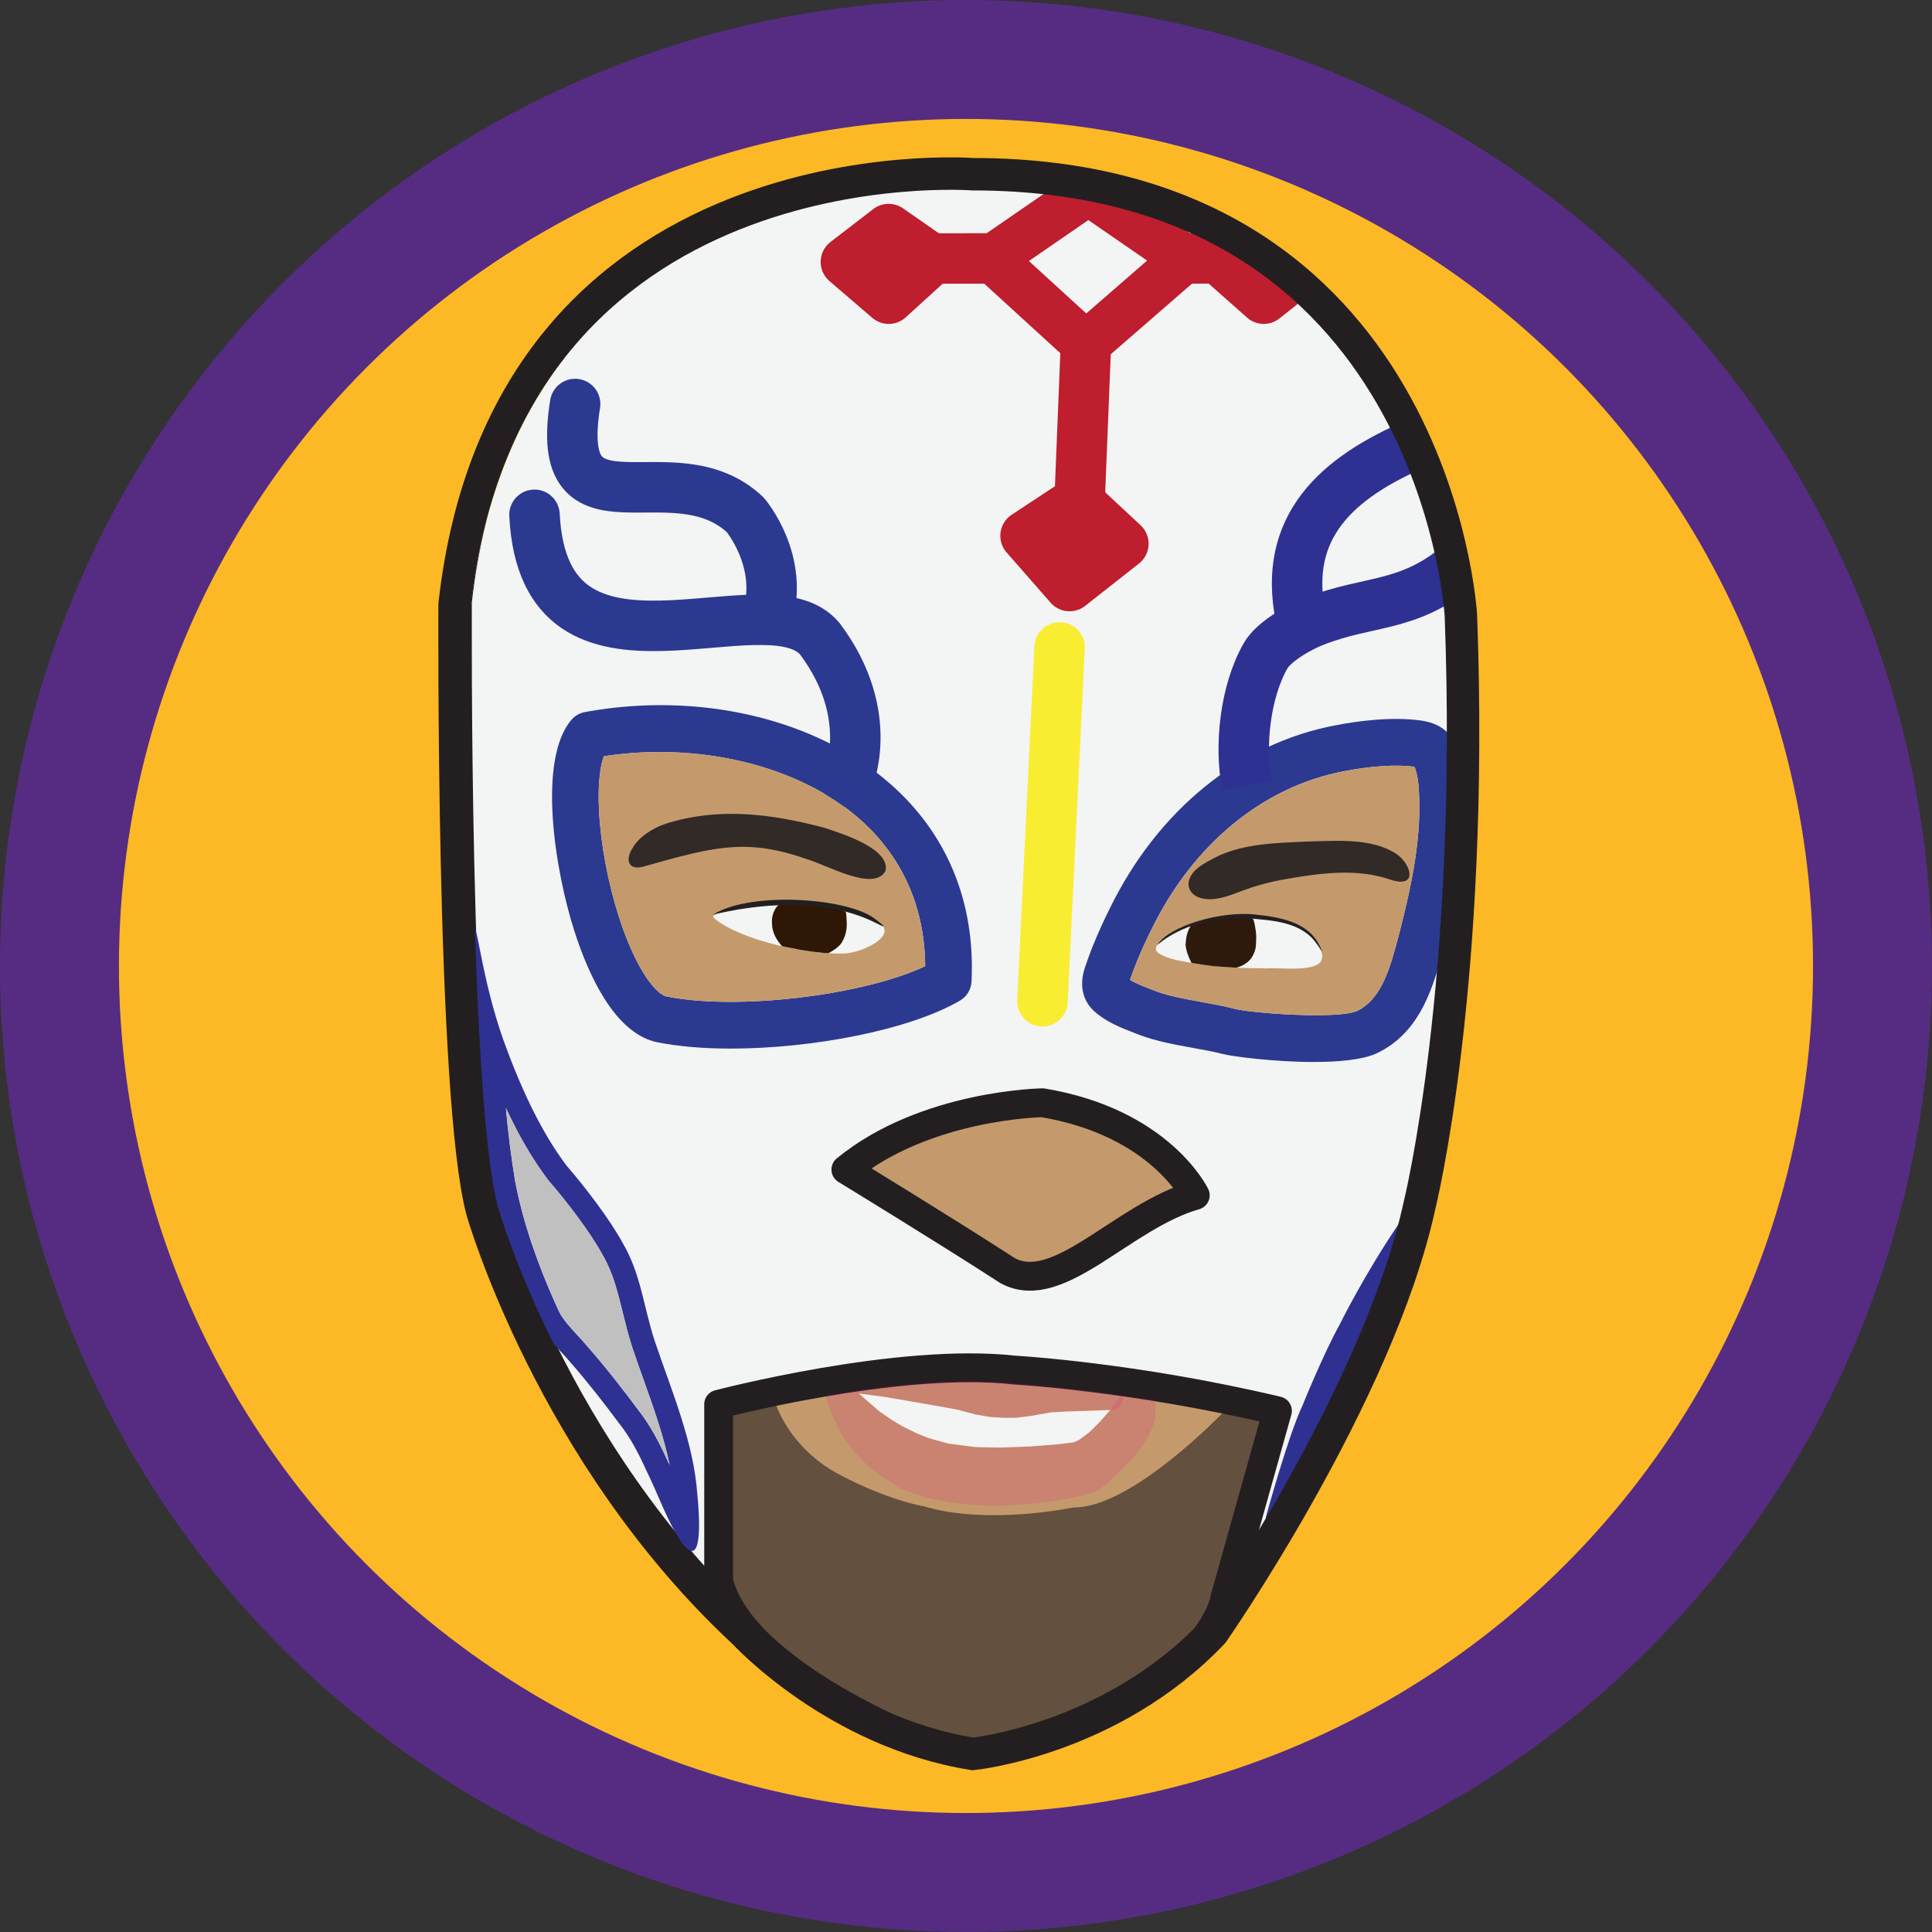 <?xml version="1.0" encoding="UTF-8"?>
<svg xmlns="http://www.w3.org/2000/svg" xmlns:xlink="http://www.w3.org/1999/xlink" viewBox="0 0 536.07 536.07">
  <rect x="0" y="0" width="536.07" height="536.07" fill="#333333" stroke="none"/>
  <defs>
    <style>
      .cls-1 {
        stroke: #2e3192;
      }

      .cls-1, .cls-2, .cls-3, .cls-4, .cls-5, .cls-6, .cls-7 {
        fill: none;
      }

      .cls-1, .cls-2, .cls-3, .cls-5 {
        stroke-width: 14px;
      }

      .cls-1, .cls-5, .cls-8, .cls-9, .cls-7 {
        stroke-miterlimit: 10;
      }

      .cls-2 {
        stroke: #2b3990;
      }

      .cls-2, .cls-3, .cls-5, .cls-6, .cls-10 {
        stroke-linecap: round;
      }

      .cls-2, .cls-3, .cls-6, .cls-10 {
        stroke-linejoin: round;
      }

      .cls-3, .cls-6 {
        stroke: #be1e2d;
      }

      .cls-11 {
        clip-path: url(#clippath);
      }

      .cls-4, .cls-12, .cls-13, .cls-14, .cls-15, .cls-16, .cls-17, .cls-18, .cls-19, .cls-20, .cls-21, .cls-22 {
        stroke-width: 0px;
      }

      .cls-5 {
        stroke: #f9ed32;
      }

      .cls-6 {
        stroke-width: 13px;
      }

      .cls-12 {
        fill: #ec008c;
        opacity: .16;
      }

      .cls-13 {
        opacity: .91;
      }

      .cls-13, .cls-14, .cls-20 {
        fill: #231f20;
      }

      .cls-8, .cls-10 {
        stroke-width: 8px;
      }

      .cls-8, .cls-10, .cls-7 {
        stroke: #231f20;
      }

      .cls-8, .cls-15 {
        fill: #f3f4f4;
      }

      .cls-10, .cls-21 {
        fill: #c49a6c;
      }

      .cls-9 {
        fill: #fdb825;
        stroke: #552c82;
        stroke-width: 33px;
      }

      .cls-14 {
        opacity: .6;
      }

      .cls-7 {
        stroke-width: 9px;
      }

      .cls-16 {
        fill: #2d1a0d;
      }

      .cls-17 {
        fill: #2b3990;
      }

      .cls-18 {
        fill: #2e1705;
      }

      .cls-19 {
        fill: #2e3192;
      }

      .cls-22 {
        fill: silver;
      }
    </style>
    <clipPath id="clippath">
      <path class="cls-4" d="m270.48,51.53s-125.95-9.84-140.11,118.1c0,0-.75,135.52,7.45,166.56,0,0,18.63,66.62,70.81,115.83,0,0,24.57,27.25,61.85,33.31,0,0,37.28-3.79,64.86-33.31,0,0,44.72-65.11,55.9-117.35,0,0,23.85-118.1,11.18-162.01,0,0-6.74-121.13-131.95-121.13Z"/>
    </clipPath>
  </defs>
  <g id="Layer_22" data-name="Layer 22">
    <circle class="cls-9" cx="268.03" cy="268.03" r="251.53"/>
  </g>
  <g id="inside_of_mask" data-name="inside of mask">
    <g class="cls-11">
      <g id="face_outline" data-name="face outline">
        <path class="cls-8" d="m270.72,47.55s-129.26-9.94-143.8,119.33c0,0-.76,136.93,7.65,168.29,0,0,19.12,67.32,72.67,117.04,0,0,25.21,27.54,63.48,33.66,0,0,38.26-3.82,66.57-33.66,0,0,45.9-65.79,57.37-118.57,0,0,24.48-119.33,11.47-163.7,0,0-6.91-122.39-135.41-122.39Z"/>
      </g>
      <g id="eyes_outline" data-name="eyes outline">
        <path class="cls-17" d="m364.62,294.67c-11.01,0-22.76-1.54-25.3-2.21-2.32-.62-5.16-1.13-8.16-1.67-5.07-.92-10.32-1.87-14.88-3.59l-.1-.04c-.49-.19-.99-.39-1.49-.58-3.6-1.39-7.68-2.97-11.02-5.94l-.28-.26c-1.85-1.77-4.49-5.62-2.32-12.03.94-2.84,3.09-8.76,6.79-16.14,13.34-27.4,36.21-46,62.72-50.96,6.29-1.22,15.57-2.46,23.8-1.32l.21.03c6.18,1.06,8.5,4.17,10.24,8.83l.06.17c.75,2.21,1.23,4.45,1.54,7.29v.12c1.47,15.98-2.04,31.65-5.44,45.09l-.29,1.1c-2.82,10.67-6.33,23.95-18.88,29.78l-.19.08c-3.92,1.67-10.34,2.24-17.02,2.24Zm-43.72-19.58c3.45,1.29,8.08,2.13,12.56,2.94,3.27.59,6.35,1.15,9.17,1.9,4.33,1.14,28.02,2.97,33.84.61,6.96-3.31,9.27-12.04,11.71-21.29l.28-1.04c3.11-12.31,6.35-26.67,5.1-40.6-.2-1.8-.47-3.11-.89-4.36-.07-.2-.14-.36-.2-.5-5.04-.67-11.94-.23-19.47,1.23-22.48,4.21-41.98,20.23-53.53,43.97-3.13,6.23-5,11.21-5.93,13.93,1.6.98,3.73,1.81,5.81,2.61.52.2,1.03.4,1.54.6Zm-7.71-2.05s0,0,0,0c0,0,0,0,0,0Z"/>
        <path class="cls-17" d="m202.81,290.95c-7.6,0-14.74-.58-20.78-1.83-.09-.02-.17-.04-.26-.06-11.25-2.81-18.38-18.22-22.38-30.66-5.38-16.74-10.36-47.46-.85-58.65.97-1.14,2.3-1.91,3.77-2.18,31.56-5.8,63.98,1.79,84.6,19.83,15.88,13.89,23.72,32.89,22.66,54.95-.11,2.19-1.31,4.17-3.2,5.28-13.82,8.09-40.77,13.32-63.57,13.32Zm-17.99-14.49c19.63,4,54.74-.27,71.89-8.38-.1-16.41-6.4-30.5-18.32-40.93-16.83-14.72-44.37-21.39-70.85-17.32-.91,2.45-1.75,7.29-1.32,15.33.48,9.21,2.5,19.88,5.52,29.28,4.46,13.88,9.88,21.11,13.08,22.03Zm78.29-4.42h0,0Z"/>
        <path class="cls-1" d="m346.02,217.87c-2.15-10.76-.56-25.91,5.13-35.89,1.91-3.49,8.51-7.71,13.96-9.75,14.62-5.66,25.2-3.66,38.91-14.69"/>
        <path class="cls-1" d="m391.15,123.89c-21.98,9.83-36.02,24.06-29.75,49.55"/>
        <path class="cls-2" d="m235.13,216.94s8.39-18.29-7.64-39.68c-14.75-17.79-76.44,19.61-79.19-34.42"/>
        <path class="cls-2" d="m159.58,112.1c-6.3,39.45,27.06,11.82,47.19,30.74,0,0,11.19,13.06,5.93,29.08"/>
      </g>
      <g id="eyes_skin" data-name="eyes skin">
        <path class="cls-21" d="m320.91,275.1c3.45,1.29,8.08,2.13,12.56,2.94,3.27.59,6.35,1.15,9.17,1.9,4.33,1.14,28.02,2.97,33.84.61,6.96-3.31,9.27-12.04,11.71-21.29l.28-1.04c3.11-12.31,6.35-26.67,5.1-40.6-.2-1.8-.47-3.11-.89-4.36-.07-.2-.14-.36-.2-.5-5.04-.67-11.94-.23-19.47,1.23-22.48,4.21-41.98,20.23-53.53,43.97-3.13,6.23-5,11.21-5.93,13.93,1.6.98,3.73,1.81,5.81,2.61.52.2,1.03.4,1.54.6Zm-7.71-2.05s0,0,0,0c0,0,0,0,0,0Z"/>
        <path class="cls-21" d="m184.82,276.46c19.63,4,54.74-.27,71.89-8.38-.1-16.41-6.4-30.5-18.32-40.93-16.83-14.72-44.37-21.39-70.85-17.32-.91,2.45-1.75,7.29-1.32,15.33.48,9.21,2.5,19.88,5.52,29.28,4.46,13.88,9.88,21.11,13.08,22.03Zm78.29-4.42h0,0Z"/>
      </g>
      <g id="eye_brows" data-name="eye brows">
        <path class="cls-13" d="m329.78,245.08c-.08,1.71.98,3.18,2.74,3.88,4.02,1.52,8.53-.44,12.35-1.87,3.81-1.4,7.23-2.34,11.64-3.12,9.75-1.74,20.2-3.14,29.56.19,7.35,2.29,5.55-4.32,1.41-7.21-6.86-4.53-16.72-3.64-24.7-3.45-8.47.4-17.8.5-25.46,4.35-2.93,1.56-7.09,3.5-7.53,7.1v.13Z"/>
        <path class="cls-13" d="m245.69,241.69c-3.24,5.84-16.1-1.63-21.93-3.35-5.27-1.84-10.81-3.21-16.38-3.35-9.61-.33-20.23,3.1-29.06,5.52-4.34,1.04-4.76-2.38-2.71-5.34,1.61-2.84,5.45-5.42,9.08-6.6,14.52-4.61,29.08-2.86,44.01,1.11,4.85,1.6,18.36,5.79,17.01,11.94l-.03.07Z"/>
      </g>
      <g id="eye_whites" data-name="eye whites">
        <path class="cls-15" d="m198.12,254.76c-.85-1.16.81-1.43,1.56-1.64,11.2-2.46,29.2-3.65,41.3,1.28,11.28,4.2-1.81,10.21-7.1,10.19-9.5.22-27.91-3.43-35.7-9.76l-.06-.07Z"/>
        <path class="cls-15" d="m321.42,264.42c-2.38-1.7,1.92-4.52,4.11-5.62,6.8-3.85,15.02-4.64,22.6-3.99,6.41.54,13.04.91,16.71,5.78,1.28,1.75,2.69,4.13,1.67,6.16-2.01,3.01-11.37,1.67-15.05,1.96-7.15-.08-13.12-.27-20.09-1.39-3.18-.61-7.29-1.09-9.87-2.83l-.08-.06Z"/>
      </g>
      <g id="eye_pupils" data-name="eye pupils">
        <path class="cls-18" d="m215.93,251.16s-2.09,1.85-1.7,5.46c0,0-.08,2.88,2.81,5.94l5.24,1.03,3.37.49,2.88.31,1.3.1s3.22-1.58,3.96-3.39c0,0,1.41-2.26,1.13-5.37,0,0-.03-2.21-.27-2.77l-2.45-.85-2.6-.62-2.83-.49-2.88-.3h-2.25s-4.53.06-5.72.47Z"/>
        <path class="cls-16" d="m330.49,256.77s-1.31,1.59-1.48,4.79c0,0-.44,1.57,1.59,5.63l3.3.51,2.74.37,2.17.16,1.63.12,2.58.15s1.99-.4,3.5-1.87c.98-.95,1.7-2.46,1.92-3.88,0,0,.22-2.38.06-3.99,0,0-.47-3.74-.93-3.84s-.83-.31-.83-.31h-6.9l-3.94.62-5.43,1.54Z"/>
      </g>
      <g id="eye_lashes" data-name="eye lashes">
        <path class="cls-20" d="m198.15,253.62c-.9.69-.21.12,1.53-.26,13.93-3.06,30.55-3.84,43.69,2.91,3.37,1.73,1.24.04-.76-1.44-7.79-5.76-34.03-7.47-44.39-1.26l-.08.05Z"/>
        <path class="cls-20" d="m321.07,262.25c6.62-5.68,16.66-8.1,25.39-7.43,6.73.58,14.73.94,18.94,7.15.4.45,1.24,1.94,1.41,1.94.11.02-.62-1.49-.91-1.97-3.32-6.26-11.07-7.48-17.49-8.17-9.55-1.11-23.88,3.08-27.33,8.46v.02Z"/>
      </g>
      <g id="blue_cheeck_accents" data-name="blue cheeck accents">
        <path class="cls-19" d="m140.37,307.43c3.65,7.85,7.47,14.35,11.65,19.89l.13.18.15.17c5.01,5.77,11.57,14.37,14.92,20.56l.05.09.05.09c2.76,4.74,4.08,10.12,5.48,15.82.77,3.12,1.56,6.34,2.62,9.6v.03s.02.03.02.03c.99,2.95,2.07,5.97,3.11,8.9,2.79,7.82,5.65,15.83,7.26,23.72-.16-.34-.33-.68-.49-1.01-2.52-5.51-4.92-10.09-8.39-14.5-3.43-4.61-8.58-11.31-13.79-17.26-.94-1.11-1.9-2.16-2.84-3.17-2.12-2.31-4.12-4.49-5.16-6.62l-.04-.08-.02-.04c-5.96-12.9-10.04-25.01-12.13-36.01-1.17-7-1.98-13.7-2.58-20.38m-8.68-49.84c-.15,0-.21.8-.2,2.35.03,2.71.18,6.39.3,9.35.96,21.18,1.38,39.28,4.79,59.66,2.44,12.91,7.23,25.92,12.69,37.73l.06.11c2.02,4.13,5.79,7.5,8.92,11.18,4.72,5.38,9.66,11.73,13.55,16.97,3.14,3.97,5.33,8.19,7.68,13.35,3.08,6.18,6.01,14.8,10.21,20.43.94,1.14,1.69,1.62,2.28,1.62,3.09,0,1.74-13.38,1.52-15.61-.97-14.58-7.29-29.13-11.9-42.89-2.94-9.05-3.8-18.34-8.66-26.69-3.78-6.98-10.77-16.01-15.72-21.72-7.36-9.77-12.93-22.14-17.59-35.01-2.86-8.17-4.73-16.08-6.34-24.31-.49-2.18-.9-5.11-1.48-6.44-.03-.05-.06-.08-.09-.08h0Z"/>
        <path class="cls-19" d="m351.27,420.85s6.11-22.39,10.18-30.98c0,0,5.65-14.02,10.4-22.61,0,0,6.78-13.79,16.51-28.04l-2.71,9.5-2.49,8.25-3.62,9.16-3.62,9.27-3.62,7.79-4.07,10.21-4.3,10.56-12.66,18.25v-1.36Z"/>
      </g>
      <g id="silver_cheek_mark" data-name="silver cheek mark">
        <path class="cls-22" d="m140.37,307.43c3.65,7.85,7.47,14.35,11.65,19.89l.13.18.15.17c5.01,5.77,11.57,14.37,14.92,20.56l.05.09.05.09c2.76,4.74,4.08,10.12,5.48,15.82.77,3.12,1.56,6.34,2.62,9.6v.03s.02.03.02.03c.99,2.95,2.07,5.97,3.11,8.9,2.79,7.82,5.65,15.83,7.26,23.72-.16-.34-.33-.68-.49-1.01-2.52-5.51-4.92-10.09-8.39-14.5-3.43-4.61-8.58-11.31-13.79-17.26-.94-1.11-1.9-2.16-2.84-3.17-2.12-2.31-4.12-4.49-5.16-6.62l-.04-.08-.02-.04c-5.96-12.9-10.04-25.01-12.13-36.01-1.17-7-1.98-13.7-2.58-20.38"/>
      </g>
      <g id="yellow_line" data-name="yellow line">
        <line class="cls-5" x1="294" y1="179.65" x2="289.25" y2="277.81"/>
      </g>
      <g id="red_cross" data-name="red cross">
        <polygon class="cls-6" points="275.07 71.71 301.3 95.68 328.88 71.71 301.98 53.17 275.07 71.71"/>
        <line class="cls-3" x1="299.08" y1="150.86" x2="301.3" y2="95.68"/>
        <line class="cls-3" x1="248.96" y1="71.75" x2="275.07" y2="71.71"/>
        <line class="cls-3" x1="347.24" y1="71.65" x2="328.88" y2="71.71"/>
        <polygon class="cls-3" points="299.08 139.1 284.56 148.67 296.77 162.61 311.7 150.86 299.08 139.1"/>
        <polygon class="cls-3" points="246.57 63.56 234.71 72.68 246.59 82.88 258.62 71.94 246.57 63.56"/>
        <polygon class="cls-3" points="350.79 63.56 363.22 72.89 350.66 82.88 338.06 71.73 350.79 63.56"/>
      </g>
      <g id="nose">
        <path class="cls-10" d="m289.25,305.98s-32.5.45-54.55,18.54c0,0,28.15,17.19,44.88,28.04,14.13,7.67,31.78-15.09,52.07-20.89,0,0-9.68-20.27-42.41-25.69Z"/>
      </g>
      <g id="chin">
        <path class="cls-10" d="m268.57,488.69s-62.09-21.25-69.17-49.97v-49.07s49.91-13.12,82.02-9.5c0,0,32.99,1.81,73.03,11.31l-14.62,52.07s-.68,6.99-11.45,17.94c0,0-14.29,17.28-59.8,27.23Z"/>
      </g>
      <g id="goatee">
        <path class="cls-14" d="m256.18,417.91c17.86,5.43,41.83.34,41.83.34,15.94.23,41.38-26.34,41.38-26.34l10.29,2.26-14.36,51.56c-2.83,6.22-8.25,11.65-8.25,11.65-4.64,5.15-15.94,11.42-15.94,11.42-9.05,5.2-14.25,7.01-14.25,7.01-.68.68-10.4,3.84-10.4,3.84-1.36,1.02-15.77,3.79-15.77,3.79l-1.3-.06c-.34.57-12.45-3.17-12.45-3.17-1.26.11-20.79-10.29-20.79-10.29-29.8-15.08-32.9-31.54-32.9-31.54v-45.79l12.1-2.71s3.84,12.1,17.64,19.33c13.79,7.24,23.18,8.71,23.18,8.71Z"/>
      </g>
      <g id="bottom_lip" data-name="bottom lip">
        <path class="cls-12" d="m229.09,387.22s3.18,15.3,17.4,23.53c0,0,6.77,6.67,29.49,7.09,0,0,19.49-.45,28.93-4.37,0,0,14.77-11.46,15.68-20.5v-4.44l-9.4-1.37s-8.87,12.44-13.9,13.19c0,0-23.14,2.85-34.26.17,0,0-13.13-1.99-25.61-14.66l-8.34,1.36Z"/>
      </g>
      <g id="top_lip" data-name="top lip">
        <path class="cls-12" d="m238.42,386.68c6.18.49,20,3.34,24.38,3.86,3.74.61,7.63,2.21,11.53,2.59,5.99.71,11.79-.06,17.58-1.3,3.17-.19,12.95-.43,17.33-.65,1.8-.11,2.94-3.85,2.35-3.95-9.56-1.55-29.95-3.85-41.38-4.02-4.83-.07-9.9.15-19.21.96-3.57.31-9.71,1.12-12.78,1.63-1.34.27-.8.64.09.87l.09.02Z"/>
      </g>
      <g id="teeth">
        <polygon class="cls-15" points="238.33 386.66 245.84 387.67 252.19 388.76 260.69 390.23 265.8 391.18 270.58 392.45 274.6 393.15 278.42 393.4 281.85 393.4 285.7 392.93 291.68 391.88 295.11 391.69 301.45 391.47 308.04 391.23 305.02 394.69 302.38 397.29 299.52 399.46 297.96 400.19 293.91 400.71 285.65 401.36 277.4 401.66 270.72 401.52 263.04 400.52 257.65 399.02 254.4 397.72 250.5 395.79 247.31 393.89 244.03 391.63 238.33 386.66"/>
      </g>
    </g>
  </g>
  <g id="black_outline" data-name="black outline">
    <path class="cls-7" d="m269.94,48.34s-129.26-9.94-143.8,119.33c0,0-.76,136.93,7.65,168.29,0,0,19.12,67.32,72.67,117.04,0,0,25.21,27.54,63.48,33.66,0,0,38.26-3.82,66.57-33.66,0,0,45.9-65.79,57.37-118.57,0,0,15.28-61.39,11.47-163.7,0,0-6.91-122.39-135.41-122.39Z"/>
  </g>
</svg>
